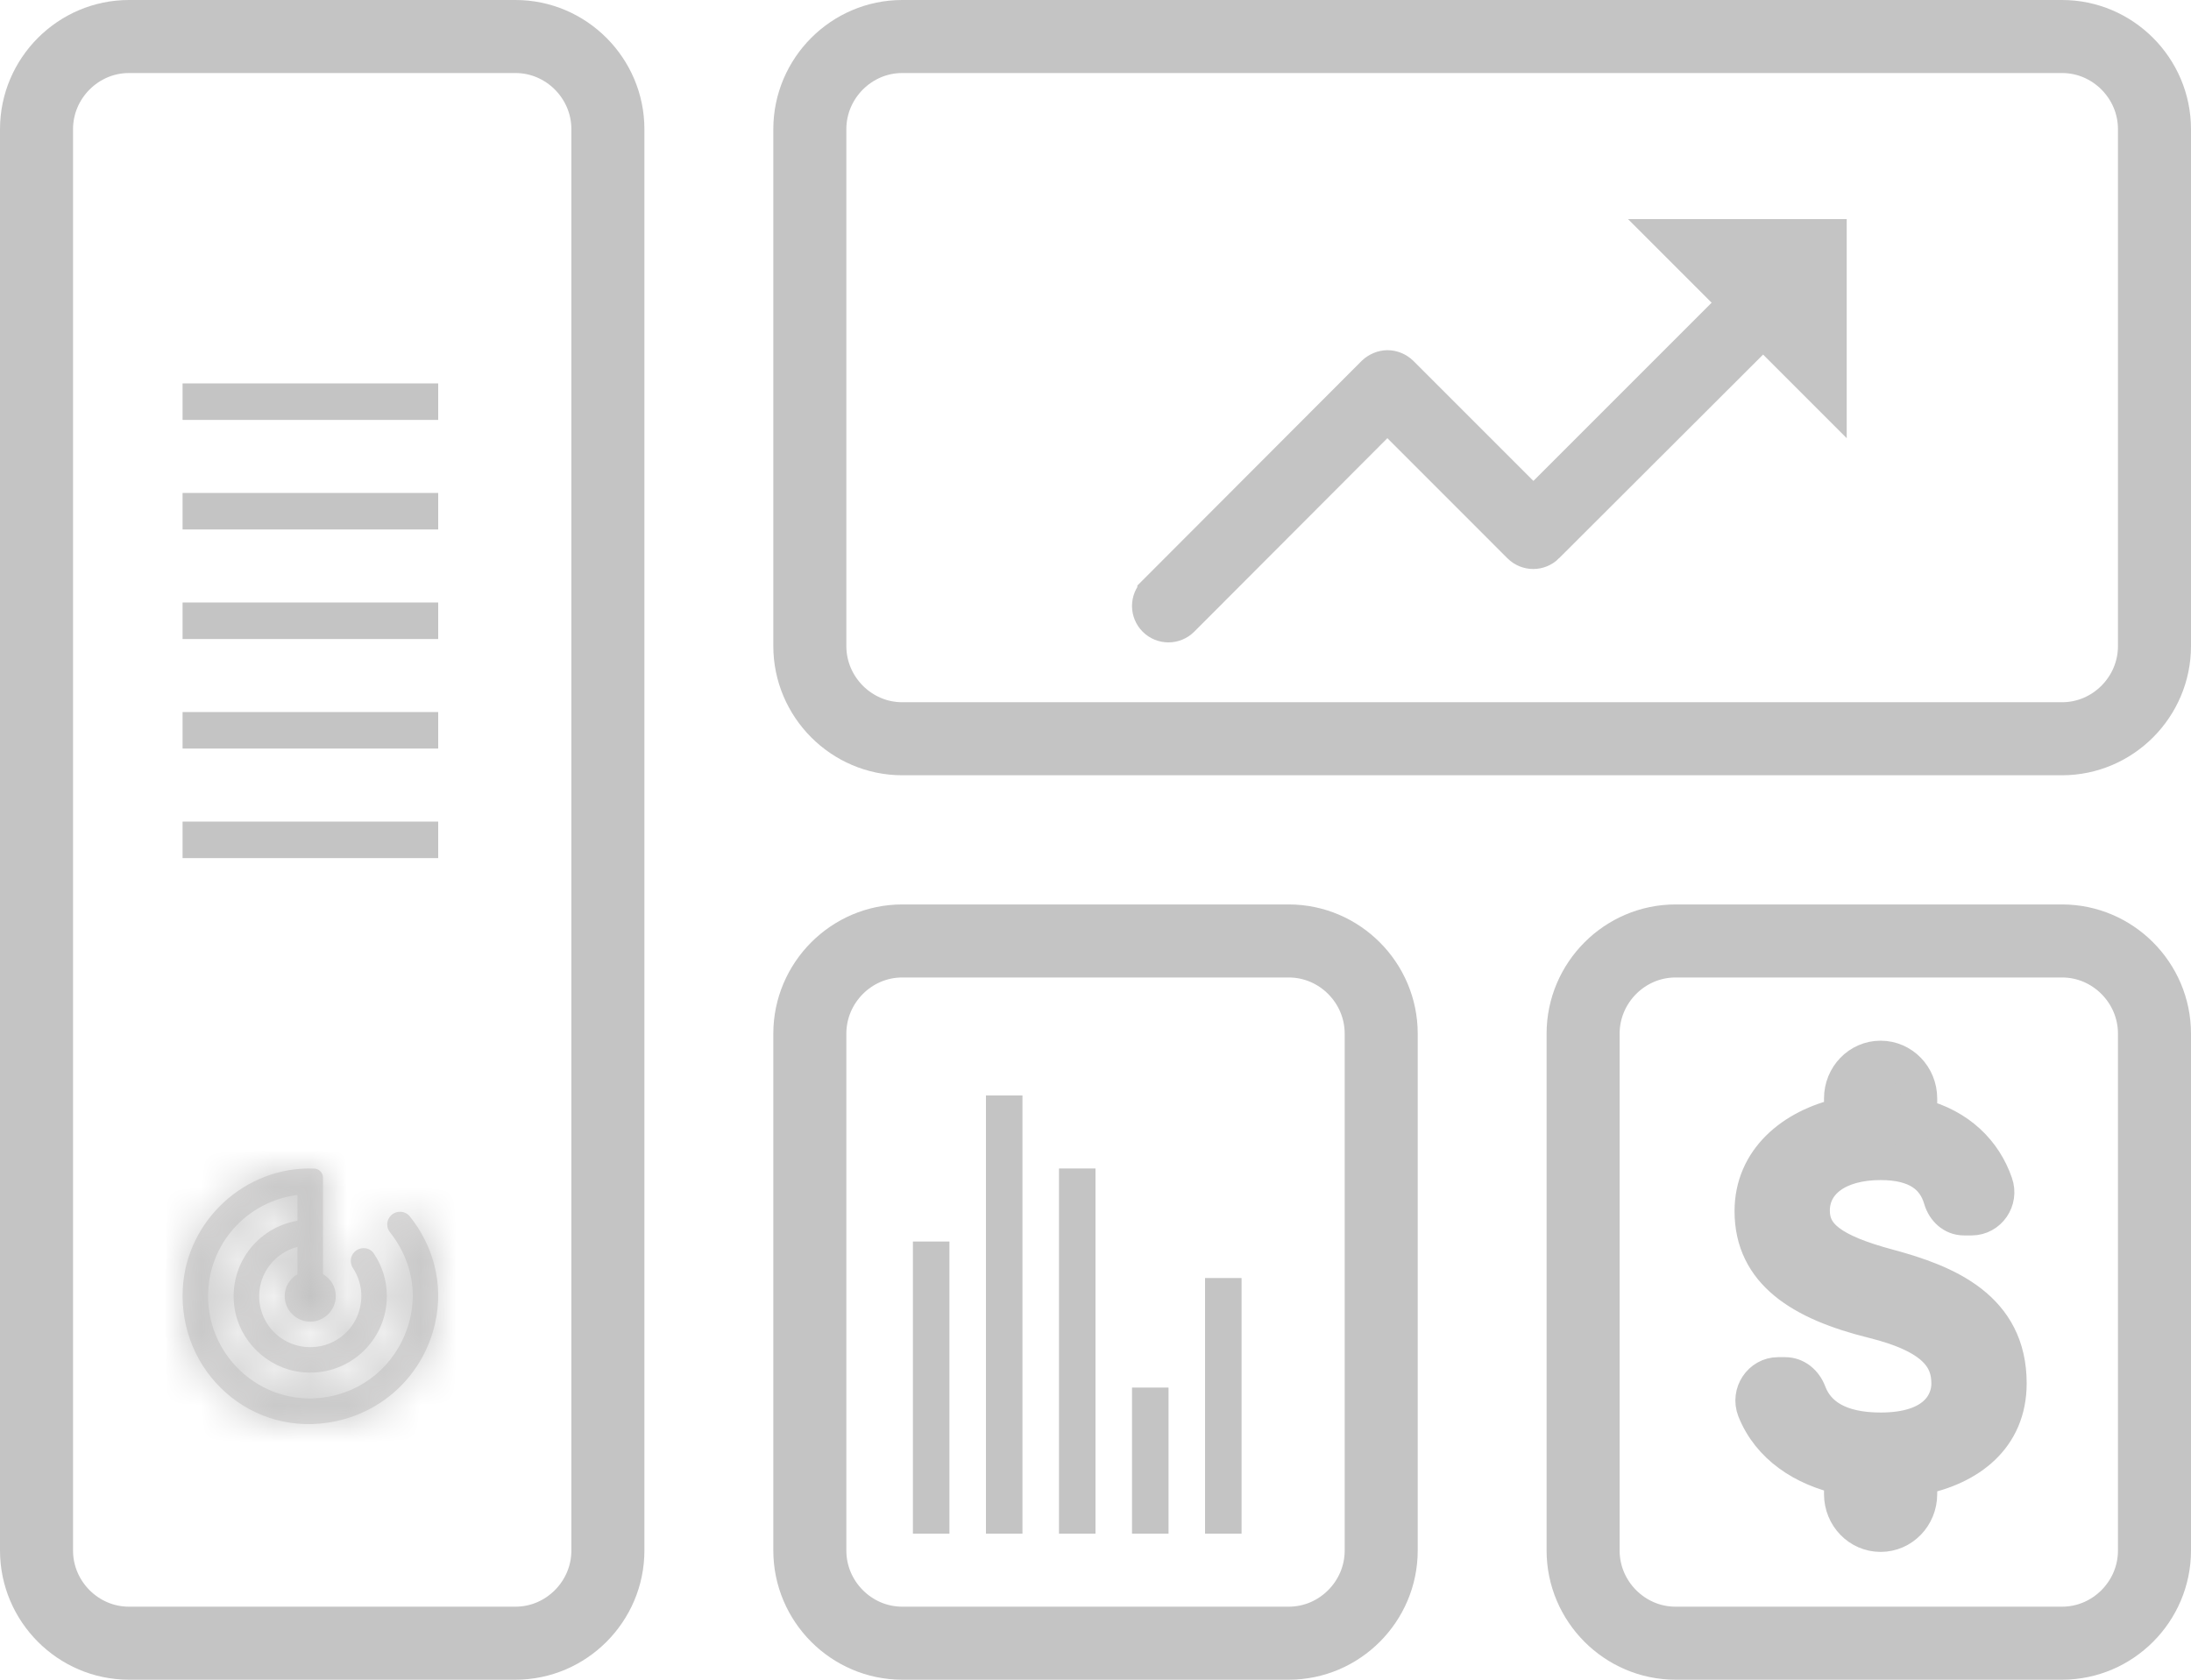 <svg width="60" height="46" viewBox="0 0 60 46" fill="none" xmlns="http://www.w3.org/2000/svg">
<path d="M14.118 45H3.529C2.143 45 1 43.858 1 42.462V3.538C1 2.142 2.143 1 3.529 1H14.118C15.504 1 16.647 2.142 16.647 3.538V42.462C16.647 43.858 15.504 45 14.118 45ZM35.294 45H24.706C23.319 45 22.177 43.858 22.177 42.462V28.308C22.177 26.911 23.319 25.769 24.706 25.769H35.294C36.681 25.769 37.824 26.911 37.824 28.308V42.462C37.824 43.858 36.681 45 35.294 45ZM56.471 45H45.882C44.496 45 43.353 43.858 43.353 42.462V28.308C43.353 26.911 44.496 25.769 45.882 25.769H56.471C57.857 25.769 59 26.911 59 28.308V42.462C59 43.858 57.857 45 56.471 45ZM22.177 17.692V3.538C22.177 2.142 23.319 1 24.706 1H56.471C57.857 1 59 2.142 59 3.538V17.692C59 19.089 57.857 20.231 56.471 20.231H24.706C23.319 20.231 22.177 19.089 22.177 17.692Z" stroke="#C4C4C4" stroke-width="2"/>
<path d="M47.226 8.644L47.58 8.29L47.226 7.936L45.79 6.5C45.79 6.5 45.791 6.5 45.792 6.5H50.072V10.793L48.636 9.357L48.283 9.003L47.929 9.356L42.339 14.936L42.339 14.937C42.144 15.131 41.831 15.131 41.636 14.937L38.346 11.646L37.992 11.293L37.639 11.647L32.349 16.947C32.154 17.141 31.841 17.141 31.646 16.947C31.451 16.752 31.451 16.438 31.646 16.244L31.646 16.243L37.642 10.237C37.742 10.143 37.873 10.09 37.998 10.09C38.123 10.09 38.253 10.143 38.353 10.238L41.639 13.524L41.992 13.877L42.346 13.524L47.226 8.644Z" fill="#C4C4C4" stroke="#C4C4C4"/>
<mask id="path-3-inside-1" fill="white">
<path d="M10.705 33.288C10.58 33.414 10.569 33.609 10.681 33.749C11.188 34.385 11.454 35.254 11.216 36.166C10.94 37.231 10.104 38.028 9.044 38.241C7.261 38.594 5.698 37.218 5.698 35.495C5.698 34.07 6.764 32.897 8.146 32.725V33.431C7.051 33.616 6.247 34.64 6.422 35.817C6.558 36.728 7.317 37.462 8.233 37.574C9.506 37.731 10.594 36.739 10.594 35.495C10.594 35.059 10.461 34.657 10.233 34.322C10.114 34.147 9.859 34.137 9.709 34.283L9.705 34.287C9.586 34.406 9.576 34.591 9.667 34.73C9.877 35.052 9.961 35.464 9.838 35.89C9.702 36.369 9.3 36.749 8.81 36.858C7.901 37.057 7.097 36.372 7.097 35.495C7.097 34.846 7.544 34.304 8.146 34.147V34.895C7.936 35.017 7.796 35.237 7.796 35.495C7.796 35.88 8.111 36.194 8.495 36.194C8.88 36.194 9.195 35.88 9.195 35.495C9.195 35.237 9.055 35.013 8.845 34.895V32.25C8.845 32.114 8.733 32.002 8.597 32.002C6.723 31.933 5.107 33.421 5.006 35.286C4.88 37.574 6.897 39.415 9.205 38.919C10.562 38.629 11.611 37.591 11.915 36.239C12.164 35.136 11.845 34.088 11.226 33.316C11.097 33.152 10.852 33.141 10.705 33.288Z"/>
</mask>
<path d="M10.705 33.288C10.58 33.414 10.569 33.609 10.681 33.749C11.188 34.385 11.454 35.254 11.216 36.166C10.94 37.231 10.104 38.028 9.044 38.241C7.261 38.594 5.698 37.218 5.698 35.495C5.698 34.07 6.764 32.897 8.146 32.725V33.431C7.051 33.616 6.247 34.64 6.422 35.817C6.558 36.728 7.317 37.462 8.233 37.574C9.506 37.731 10.594 36.739 10.594 35.495C10.594 35.059 10.461 34.657 10.233 34.322C10.114 34.147 9.859 34.137 9.709 34.283L9.705 34.287C9.586 34.406 9.576 34.591 9.667 34.73C9.877 35.052 9.961 35.464 9.838 35.89C9.702 36.369 9.3 36.749 8.81 36.858C7.901 37.057 7.097 36.372 7.097 35.495C7.097 34.846 7.544 34.304 8.146 34.147V34.895C7.936 35.017 7.796 35.237 7.796 35.495C7.796 35.88 8.111 36.194 8.495 36.194C8.88 36.194 9.195 35.88 9.195 35.495C9.195 35.237 9.055 35.013 8.845 34.895V32.25C8.845 32.114 8.733 32.002 8.597 32.002C6.723 31.933 5.107 33.421 5.006 35.286C4.88 37.574 6.897 39.415 9.205 38.919C10.562 38.629 11.611 37.591 11.915 36.239C12.164 35.136 11.845 34.088 11.226 33.316C11.097 33.152 10.852 33.141 10.705 33.288Z" fill="#DBDADA"/>
<path d="M10.681 33.749L12.245 32.502L12.242 32.499L10.681 33.749ZM11.216 36.166L9.281 35.661L9.28 35.664L11.216 36.166ZM9.044 38.241L9.433 40.203L9.439 40.202L9.044 38.241ZM8.146 32.725H10.146V30.462L7.9 30.741L8.146 32.725ZM8.146 33.431L8.479 35.403L10.146 35.121V33.431H8.146ZM6.422 35.817L4.444 36.111L4.444 36.113L6.422 35.817ZM8.233 37.574L8.478 35.589L8.475 35.589L8.233 37.574ZM10.233 34.322L11.889 33.2L11.887 33.196L10.233 34.322ZM9.709 34.283L8.312 32.852L8.303 32.86L8.295 32.869L9.709 34.283ZM9.705 34.287L11.119 35.702L11.119 35.701L9.705 34.287ZM9.667 34.73L7.991 35.821L7.992 35.824L9.667 34.73ZM9.838 35.89L7.916 35.338L7.915 35.342L9.838 35.89ZM8.81 36.858L9.238 38.811L9.242 38.81L8.81 36.858ZM8.146 34.147H10.146V31.557L7.64 32.212L8.146 34.147ZM8.146 34.895L9.153 36.623L10.146 36.044V34.895H8.146ZM8.845 34.895H6.845V36.061L7.86 36.635L8.845 34.895ZM8.597 32.002L8.522 34.001L8.56 34.002H8.597V32.002ZM5.006 35.286L7.003 35.396L7.003 35.394L5.006 35.286ZM9.205 38.919L8.787 36.963L8.785 36.963L9.205 38.919ZM11.915 36.239L13.867 36.679L13.867 36.678L11.915 36.239ZM11.226 33.316L9.656 34.554L9.661 34.56L9.666 34.567L11.226 33.316ZM9.292 31.873C8.439 32.725 8.375 34.069 9.12 34.999L12.242 32.499C12.763 33.149 12.72 34.102 12.119 34.703L9.292 31.873ZM9.117 34.996C9.289 35.211 9.338 35.443 9.281 35.661L13.151 36.671C13.57 35.066 13.087 33.559 12.245 32.502L9.117 34.996ZM9.28 35.664C9.192 36.002 8.945 36.221 8.65 36.28L9.439 40.202C11.263 39.835 12.687 38.461 13.152 36.668L9.28 35.664ZM8.656 36.279C8.153 36.379 7.698 36.002 7.698 35.495H3.698C3.698 38.433 6.369 40.809 9.433 40.203L8.656 36.279ZM7.698 35.495C7.698 35.094 7.998 34.759 8.392 34.71L7.9 30.741C5.531 31.034 3.698 33.046 3.698 35.495H7.698ZM6.146 32.725V33.431H10.146V32.725H6.146ZM7.812 31.459C5.682 31.819 4.103 33.819 4.444 36.111L8.4 35.523C8.396 35.494 8.399 35.478 8.401 35.471C8.403 35.462 8.407 35.453 8.414 35.443C8.43 35.421 8.454 35.407 8.479 35.403L7.812 31.459ZM4.444 36.113C4.714 37.921 6.19 39.339 7.991 39.559L8.475 35.589C8.475 35.588 8.453 35.584 8.427 35.559C8.401 35.534 8.399 35.516 8.4 35.521L4.444 36.113ZM7.988 39.559C10.468 39.865 12.594 37.926 12.594 35.495H8.594C8.594 35.512 8.59 35.523 8.586 35.532C8.581 35.544 8.573 35.556 8.561 35.566C8.549 35.577 8.537 35.583 8.527 35.586C8.519 35.589 8.505 35.592 8.478 35.589L7.988 39.559ZM12.594 35.495C12.594 34.644 12.332 33.853 11.889 33.2L8.578 35.444C8.585 35.454 8.588 35.462 8.59 35.468C8.592 35.473 8.594 35.481 8.594 35.495H12.594ZM11.887 33.196C10.982 31.867 9.24 31.946 8.312 32.852L11.105 35.715C10.478 36.327 9.247 36.427 8.58 35.447L11.887 33.196ZM8.295 32.869L8.291 32.872L11.119 35.701L11.123 35.698L8.295 32.869ZM8.292 32.872C7.44 33.723 7.435 34.968 7.991 35.821L11.343 33.64C11.717 34.214 11.733 35.088 11.119 35.702L8.292 32.872ZM7.992 35.824C7.95 35.759 7.917 35.681 7.903 35.592C7.888 35.499 7.895 35.411 7.916 35.338L11.761 36.442C12.053 35.425 11.85 34.416 11.342 33.637L7.992 35.824ZM7.915 35.342C7.95 35.218 8.014 35.124 8.085 35.057C8.156 34.99 8.254 34.932 8.378 34.905L9.242 38.81C10.451 38.543 11.424 37.622 11.762 36.438L7.915 35.342ZM8.382 34.904C8.741 34.825 9.097 35.117 9.097 35.495H5.097C5.097 37.628 7.061 39.288 9.238 38.811L8.382 34.904ZM9.097 35.495C9.097 35.797 8.89 36.02 8.651 36.082L7.64 32.212C6.199 32.589 5.097 33.895 5.097 35.495H9.097ZM6.146 34.147V34.895H10.146V34.147H6.146ZM7.139 33.167C6.358 33.622 5.796 34.476 5.796 35.495H9.796C9.796 35.998 9.514 36.412 9.153 36.623L7.139 33.167ZM5.796 35.495C5.796 36.986 7.008 38.194 8.495 38.194V34.194C9.213 34.194 9.796 34.773 9.796 35.495H5.796ZM8.495 38.194C9.983 38.194 11.195 36.986 11.195 35.495H7.195C7.195 34.773 7.778 34.194 8.495 34.194V38.194ZM11.195 35.495C11.195 34.492 10.646 33.615 9.83 33.154L7.86 36.635C7.464 36.411 7.195 35.982 7.195 35.495H11.195ZM10.845 34.895V32.25H6.845V34.895H10.845ZM10.845 32.25C10.845 31.007 9.836 30.002 8.597 30.002V34.002C7.631 34.002 6.845 33.221 6.845 32.25H10.845ZM8.671 30.004C5.698 29.893 3.169 32.23 3.009 35.177L7.003 35.394C7.045 34.611 7.747 33.972 8.522 34.001L8.671 30.004ZM3.009 35.176C2.814 38.716 5.965 41.661 9.626 40.874L8.785 36.963C7.83 37.169 6.946 36.432 7.003 35.396L3.009 35.176ZM9.623 40.874C11.742 40.422 13.391 38.793 13.867 36.679L9.964 35.8C9.831 36.39 9.382 36.836 8.787 36.963L9.623 40.874ZM13.867 36.678C14.262 34.922 13.746 33.262 12.787 32.065L9.666 34.567C9.944 34.914 10.066 35.35 9.964 35.8L13.867 36.678ZM12.797 32.078C11.904 30.944 10.26 30.906 9.292 31.873L12.119 34.703C11.445 35.376 10.29 35.359 9.656 34.554L12.797 32.078Z" fill="#C4C4C4" mask="url(#path-3-inside-1)"/>
<path d="M5 11H12" stroke="#C4C4C4"/>
<path d="M5 14H12" stroke="#C4C4C4"/>
<path d="M5 17H12" stroke="#C4C4C4"/>
<path d="M5 20H12" stroke="#C4C4C4"/>
<path d="M5 23H12" stroke="#C4C4C4"/>
<line x1="25.5" y1="42" x2="25.5" y2="34" stroke="#C4C4C4"/>
<line x1="27.5" y1="42" x2="27.5" y2="30" stroke="#C4C4C4"/>
<line x1="29.5" y1="42" x2="29.5" y2="32" stroke="#C4C4C4"/>
<line x1="31.5" y1="42" x2="31.5" y2="38" stroke="#C4C4C4"/>
<line x1="33.5" y1="42" x2="33.5" y2="35" stroke="#C4C4C4"/>
<path d="M51.71 34.706C50.121 34.279 49.61 33.839 49.61 33.153C49.61 32.366 50.317 31.817 51.5 31.817C52.494 31.817 52.991 32.207 53.173 32.828C53.257 33.117 53.488 33.333 53.782 33.333H53.992C54.454 33.333 54.783 32.864 54.622 32.416C54.328 31.564 53.642 30.856 52.55 30.582V30.083C52.55 29.484 52.081 29 51.5 29C50.919 29 50.45 29.484 50.45 30.083V30.56C49.092 30.863 48 31.773 48 33.167C48 34.836 49.337 35.666 51.29 36.15C53.04 36.583 53.39 37.219 53.39 37.891C53.39 38.389 53.047 39.183 51.5 39.183C50.345 39.183 49.75 38.757 49.519 38.151C49.414 37.869 49.176 37.667 48.889 37.667H48.693C48.224 37.667 47.895 38.158 48.07 38.606C48.469 39.609 49.4 40.202 50.45 40.433V40.917C50.45 41.516 50.919 42 51.5 42C52.081 42 52.55 41.516 52.55 40.917V40.447C53.915 40.18 55 39.364 55 37.883C55 35.832 53.299 35.132 51.71 34.706Z" fill="#C4C4C4" stroke="#C4C4C4"/>
</svg>
